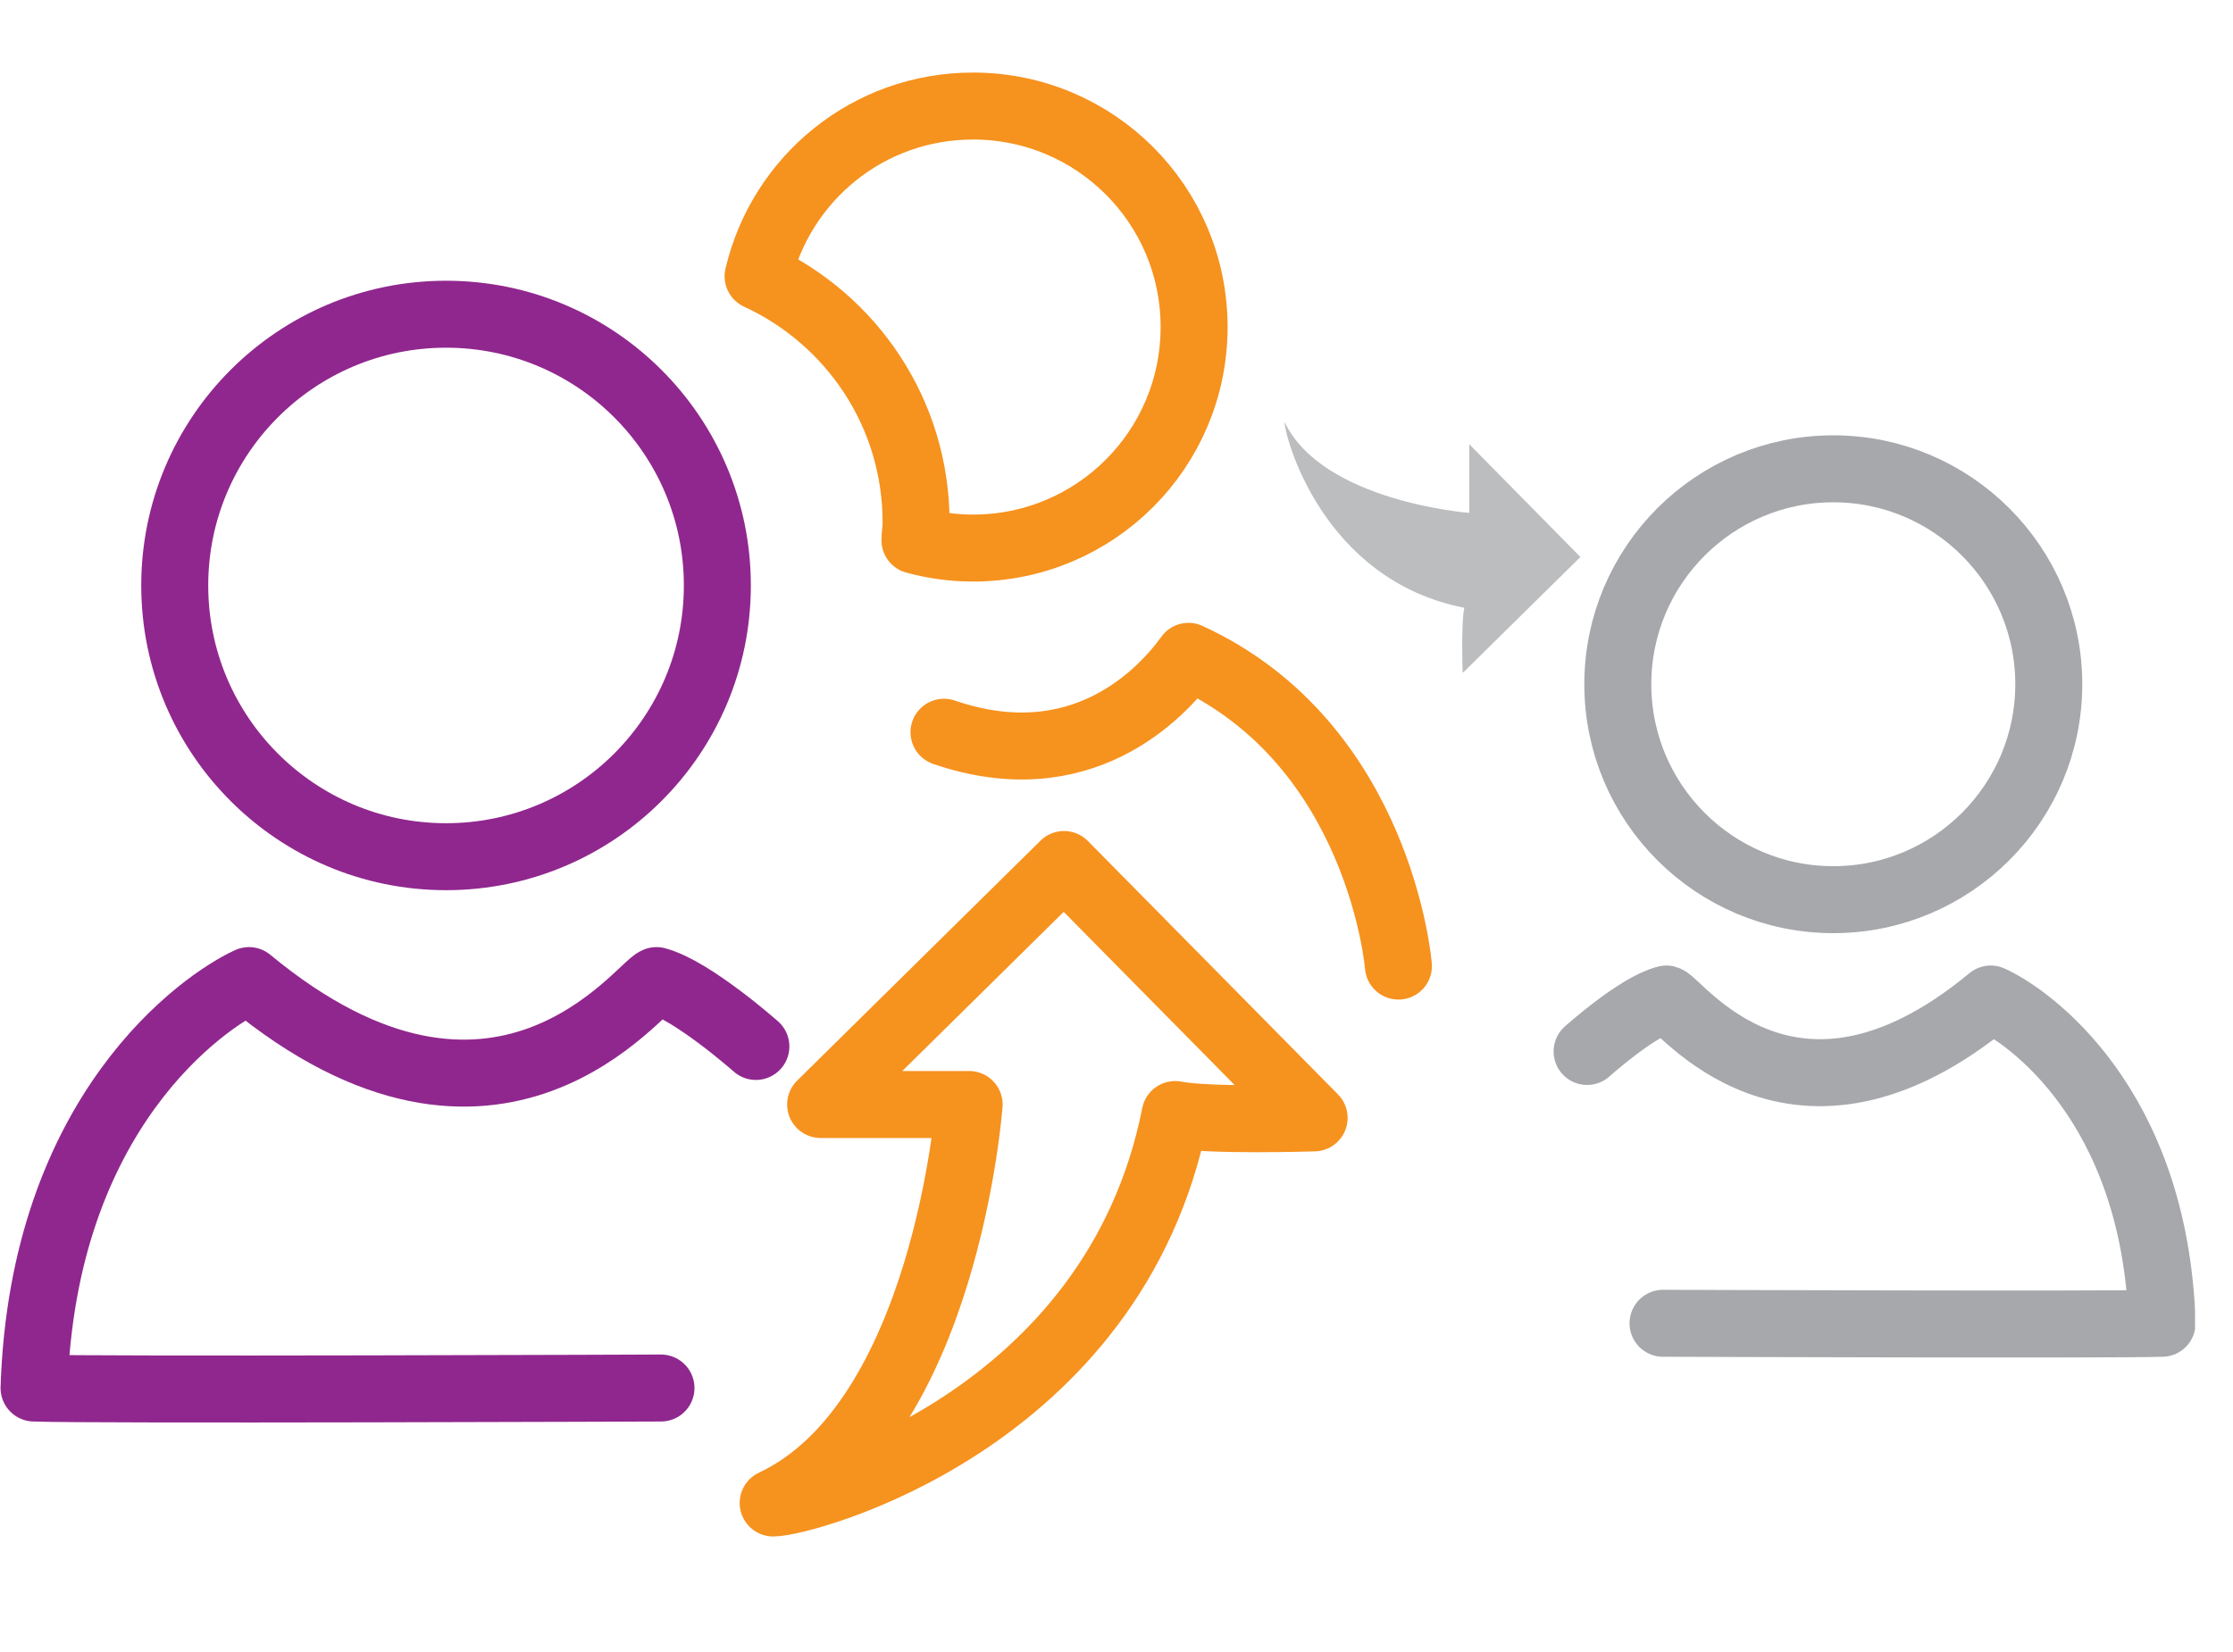 <svg width="50" height="37" viewBox="0 0 40 27" fill="none" xmlns="http://www.w3.org/2000/svg">
<g clip-path="url(#clip0_5_521)">
<path d="M7.99 14.05C10.674 14.05 12.85 11.874 12.85 9.19C12.85 6.506 10.674 4.33 7.99 4.33C5.306 4.33 3.13 6.506 3.13 9.19C3.13 11.874 5.306 14.05 7.99 14.05Z" stroke="#90278E" stroke-width="1.2" stroke-linecap="round" stroke-linejoin="round"/>
<path d="M16.41 8.06C16.41 6.1 15.25 4.42 13.58 3.65C13.99 1.9 15.55 0.6 17.43 0.6C19.62 0.6 21.39 2.37 21.39 4.56C21.39 6.75 19.62 8.52 17.43 8.52C17.07 8.52 16.72 8.47 16.39 8.38C16.39 8.28 16.41 8.18 16.41 8.07V8.06Z" stroke="#F6921E" stroke-width="1.2" stroke-linecap="round" stroke-linejoin="round"/>
<path d="M25.05 16.01C25.05 16.01 24.73 12.04 21.29 10.46C20.8 11.14 19.36 12.66 16.91 11.82" stroke="#F6921E" stroke-width="1.2" stroke-linecap="round" stroke-linejoin="round"/>
<path d="M13.54 17.45C13.54 17.45 12.4 16.44 11.76 16.27C11.48 16.35 8.92 19.96 4.46 16.27C3.65 16.64 0.77 18.62 0.61 23.57C1.54 23.61 11.84 23.57 11.84 23.57" stroke="#90278E" stroke-width="1.2" stroke-linecap="round" stroke-linejoin="round"/>
<path d="M36.7 10.96C36.7 13.09 34.97 14.82 32.84 14.82C30.71 14.82 28.98 13.09 28.98 10.96C28.98 8.83 30.71 7.1 32.84 7.1C34.97 7.1 36.7 8.83 36.7 10.96Z" stroke="#A6A8AB" stroke-width="1.2" stroke-linecap="round" stroke-linejoin="round"/>
<path d="M28.43 17.54C28.43 17.54 29.33 16.73 29.85 16.6C30.08 16.66 32.11 19.54 35.66 16.6C36.31 16.89 38.6 18.47 38.73 22.41C37.99 22.44 29.79 22.41 29.79 22.41" stroke="#A6A8AB" stroke-width="1.2" stroke-linecap="round" stroke-linejoin="round"/>
<path d="M23.54 18.73L19.06 14.19L14.7 18.49H17.36C17.36 18.49 16.94 24.18 13.85 25.63C14.39 25.63 19.96 24.18 21.05 18.67C21.66 18.79 23.53 18.73 23.53 18.73H23.54Z" stroke="#F6921E" stroke-width="1.2" stroke-linecap="round" stroke-linejoin="round"/>
<path d="M26.21 10.75L28.31 8.68L26.32 6.66V7.89C26.32 7.89 23.69 7.69 23.01 6.26C23.01 6.51 23.68 9.09 26.23 9.59C26.17 9.87 26.2 10.74 26.2 10.74L26.21 10.75Z" fill="#BBBDBF"/>
</g>
<defs>
<clipPath id="clip0_5_521">
<rect width="39.32" height="26.23" fill="white"/>
</clipPath>
</defs>
</svg>
